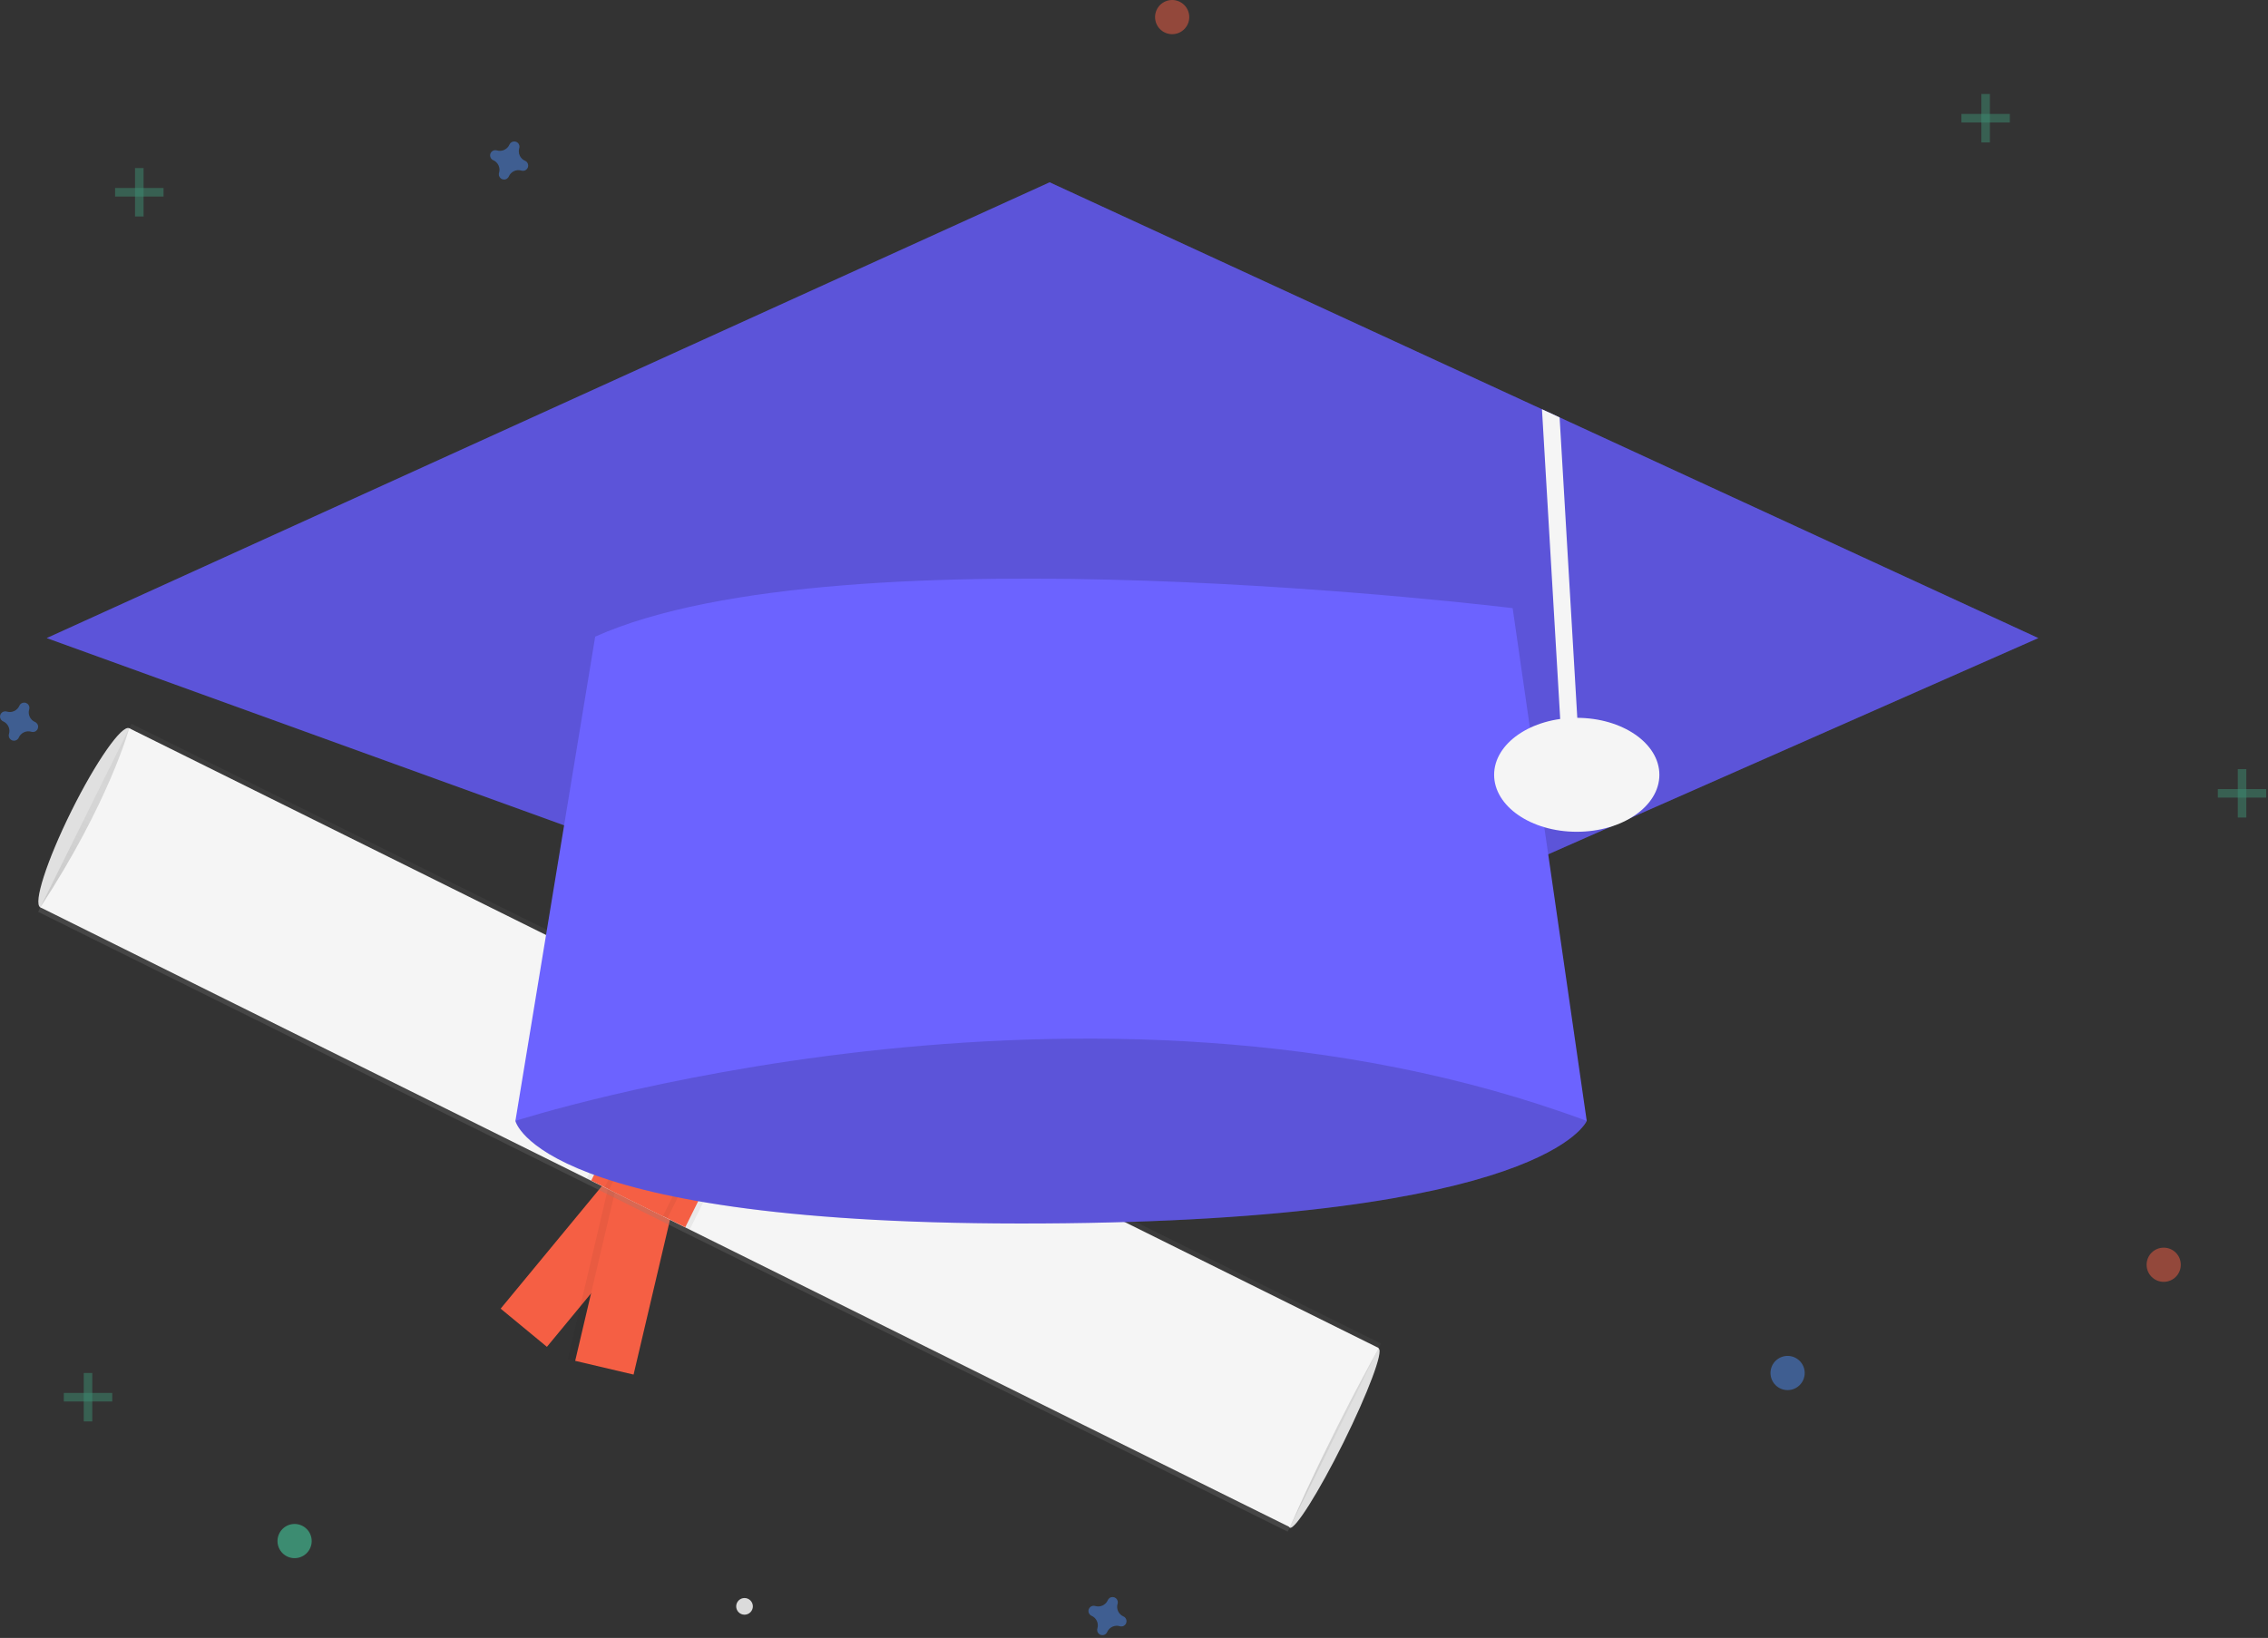 <svg width="796" height="575" viewBox="0 0 796 575" fill="none" xmlns="http://www.w3.org/2000/svg">
<rect x="0" y="0" width="796" height="575" fill="#333333" stroke="none"/>
<g id="Cap">
<g id="education 1" clip-path="url(#clip0)">
<path id="Vector" d="M34.471 289.428C43.085 272.065 47.958 256.942 45.353 255.65C42.749 254.358 33.654 267.386 25.039 284.748C16.424 302.111 11.552 317.233 14.156 318.526C16.761 319.818 25.856 306.79 34.471 289.428Z" fill="#E0E0E0"/>
<path id="Vector_2" d="M471.479 506.465C480.093 489.102 485.643 474.315 483.873 473.437C482.103 472.559 473.685 485.923 465.071 503.285C456.456 520.648 450.907 535.435 452.676 536.313C454.446 537.191 462.864 523.827 471.479 506.465Z" fill="#E0E0E0"/>
<path id="Vector_3" d="M236.643 418.691L220.406 405.284L175.715 459.407L191.952 472.814L236.643 418.691Z" fill="#F55F44"/>
<path id="Vector_4" opacity="0.05" d="M199.304 477.132L222.368 482.554L238.433 414.228L215.369 408.805L199.304 477.132Z" fill="black"/>
<path id="Vector_5" d="M201.87 477.735L222.368 482.554L238.433 414.228L217.935 409.409L201.87 477.735Z" fill="#F55F44"/>
<path id="Vector_6" d="M46.133 254.078L13.377 320.098L451.933 537.696L484.69 471.677L46.133 254.078Z" fill="url(#paint0_linear)"/>
<path id="Vector_7" d="M452.713 536.124C444.129 532.006 7.869 315.406 14.156 318.526C38.37 281.568 45.353 255.65 45.353 255.65L483.91 473.249C483.91 473.249 468.508 500.278 452.713 536.124Z" fill="#F5F5F5"/>
<path id="Vector_8" opacity="0.05" d="M273.277 368.739L237.123 350.801L205.927 413.676L242.08 431.614L273.277 368.739Z" fill="black"/>
<path id="Vector_9" d="M271.705 367.959L238.695 351.581L207.498 414.456L240.508 430.834L271.705 367.959Z" fill="#F55F44"/>
<path id="Vector_10" opacity="0.05" d="M265.417 364.839L243.411 353.92L212.214 416.796L234.221 427.715L265.417 364.839Z" fill="black"/>
<path id="Vector_11" d="M263.846 364.059L244.983 354.7L213.786 417.576L232.649 426.935L263.846 364.059Z" fill="#F55F44"/>
<path id="Vector_12" d="M261.306 566.851C262.921 566.851 264.231 565.541 264.231 563.925C264.231 562.309 262.921 560.999 261.306 560.999C259.69 560.999 258.38 562.309 258.38 563.925C258.38 565.541 259.69 566.851 261.306 566.851Z" fill="#DBDBDB"/>
<g id="Group" opacity="0.5">
<path id="Vector_13" opacity="0.5" d="M32.394 482H29.394V499H32.394V482Z" fill="#47E6B1"/>
<path id="Vector_14" opacity="0.5" d="M39.394 492V489H22.394V492H39.394Z" fill="#47E6B1"/>
</g>
<g id="Group_2" opacity="0.5">
<path id="Vector_15" opacity="0.5" d="M788.394 270H785.394V287H788.394V270Z" fill="#47E6B1"/>
<path id="Vector_16" opacity="0.5" d="M795.394 280V277H778.394V280H795.394Z" fill="#47E6B1"/>
</g>
<g id="Group_3" opacity="0.5">
<path id="Vector_17" opacity="0.5" d="M50.394 59H47.394V76H50.394V59Z" fill="#47E6B1"/>
<path id="Vector_18" opacity="0.5" d="M57.394 69V66H40.394V69H57.394Z" fill="#47E6B1"/>
</g>
<g id="Group_4" opacity="0.5">
<path id="Vector_19" opacity="0.5" d="M698.394 33H695.394V50H698.394V33Z" fill="#47E6B1"/>
<path id="Vector_20" opacity="0.5" d="M705.394 43V40H688.394V43H705.394Z" fill="#47E6B1"/>
</g>
<path id="Vector_21" opacity="0.5" d="M12.29 253.456C11.463 253.096 10.797 252.445 10.42 251.626C10.042 250.807 9.979 249.878 10.242 249.015C10.285 248.883 10.312 248.746 10.322 248.608C10.346 248.213 10.242 247.82 10.026 247.489C9.809 247.157 9.492 246.904 9.121 246.767C8.749 246.63 8.344 246.616 7.964 246.728C7.584 246.84 7.25 247.07 7.012 247.387C6.93 247.499 6.861 247.62 6.808 247.748C6.448 248.575 5.796 249.241 4.977 249.618C4.158 249.996 3.229 250.059 2.367 249.796C2.235 249.753 2.098 249.726 1.959 249.716C1.564 249.692 1.172 249.796 0.84 250.012C0.509 250.229 0.256 250.546 0.119 250.917C-0.018 251.289 -0.032 251.695 0.079 252.074C0.191 252.454 0.422 252.788 0.738 253.026C0.85 253.108 0.972 253.177 1.1 253.23C1.927 253.59 2.592 254.242 2.97 255.061C3.347 255.88 3.41 256.809 3.147 257.671C3.105 257.804 3.078 257.94 3.067 258.079C3.043 258.474 3.147 258.866 3.364 259.198C3.58 259.529 3.897 259.782 4.269 259.92C4.64 260.057 5.046 260.07 5.426 259.959C5.806 259.847 6.14 259.616 6.378 259.3C6.46 259.188 6.528 259.066 6.582 258.938C6.942 258.112 7.593 257.446 8.412 257.068C9.231 256.691 10.16 256.628 11.023 256.891C11.155 256.933 11.292 256.96 11.43 256.971C11.825 256.995 12.218 256.891 12.549 256.674C12.881 256.458 13.134 256.141 13.271 255.769C13.408 255.398 13.422 254.992 13.31 254.612C13.199 254.232 12.968 253.899 12.652 253.66C12.539 253.578 12.418 253.51 12.29 253.456Z" fill="#4D8AF0"/>
<path id="Vector_22" opacity="0.5" d="M184.29 56.456C183.463 56.096 182.797 55.445 182.42 54.626C182.042 53.807 181.979 52.878 182.242 52.015C182.285 51.883 182.312 51.746 182.322 51.608C182.346 51.213 182.242 50.82 182.026 50.489C181.81 50.157 181.492 49.904 181.121 49.767C180.749 49.63 180.344 49.616 179.964 49.728C179.584 49.84 179.25 50.07 179.012 50.387C178.93 50.499 178.861 50.62 178.808 50.748C178.448 51.575 177.796 52.241 176.977 52.618C176.158 52.996 175.229 53.059 174.367 52.796C174.235 52.753 174.098 52.727 173.959 52.716C173.564 52.692 173.172 52.796 172.84 53.012C172.509 53.229 172.256 53.546 172.119 53.917C171.982 54.289 171.968 54.694 172.079 55.074C172.191 55.454 172.422 55.788 172.738 56.026C172.85 56.108 172.972 56.177 173.1 56.23C173.927 56.59 174.592 57.242 174.97 58.061C175.347 58.88 175.41 59.809 175.147 60.671C175.105 60.803 175.078 60.94 175.067 61.079C175.043 61.474 175.147 61.866 175.364 62.198C175.58 62.529 175.897 62.782 176.269 62.919C176.64 63.056 177.046 63.07 177.426 62.959C177.806 62.847 178.14 62.616 178.378 62.3C178.46 62.188 178.528 62.066 178.582 61.938C178.942 61.111 179.593 60.446 180.412 60.069C181.231 59.691 182.16 59.628 183.023 59.891C183.155 59.933 183.292 59.96 183.43 59.971C183.825 59.995 184.218 59.891 184.549 59.674C184.881 59.458 185.134 59.141 185.271 58.769C185.408 58.398 185.422 57.992 185.31 57.612C185.199 57.232 184.968 56.898 184.651 56.66C184.539 56.578 184.418 56.51 184.29 56.456Z" fill="#4D8AF0"/>
<path id="Vector_23" opacity="0.5" d="M394.29 567.456C393.463 567.096 392.797 566.445 392.42 565.626C392.042 564.807 391.979 563.878 392.242 563.015C392.285 562.883 392.312 562.746 392.322 562.608C392.346 562.213 392.242 561.82 392.026 561.489C391.809 561.157 391.492 560.904 391.121 560.767C390.749 560.63 390.343 560.616 389.964 560.728C389.584 560.839 389.25 561.07 389.012 561.387C388.93 561.499 388.861 561.62 388.808 561.748C388.448 562.575 387.796 563.241 386.977 563.618C386.158 563.996 385.229 564.059 384.367 563.796C384.234 563.753 384.098 563.726 383.959 563.716C383.564 563.692 383.172 563.796 382.84 564.012C382.509 564.229 382.256 564.546 382.119 564.917C381.982 565.289 381.968 565.695 382.079 566.074C382.191 566.454 382.422 566.788 382.738 567.026C382.85 567.108 382.972 567.177 383.1 567.23C383.927 567.59 384.592 568.242 384.97 569.061C385.347 569.88 385.41 570.809 385.147 571.671C385.105 571.803 385.078 571.94 385.067 572.079C385.043 572.474 385.147 572.866 385.364 573.198C385.58 573.529 385.897 573.782 386.269 573.919C386.64 574.056 387.046 574.07 387.426 573.959C387.806 573.847 388.139 573.616 388.378 573.3C388.46 573.188 388.528 573.066 388.582 572.938C388.942 572.111 389.593 571.446 390.412 571.068C391.231 570.691 392.16 570.628 393.023 570.891C393.155 570.933 393.292 570.96 393.43 570.971C393.825 570.995 394.218 570.891 394.549 570.674C394.881 570.458 395.134 570.141 395.271 569.769C395.408 569.398 395.422 568.992 395.31 568.612C395.199 568.232 394.968 567.898 394.651 567.66C394.539 567.578 394.418 567.51 394.29 567.456Z" fill="#4D8AF0"/>
<path id="Vector_24" opacity="0.5" d="M759.394 450C762.708 450 765.394 447.314 765.394 444C765.394 440.686 762.708 438 759.394 438C756.081 438 753.394 440.686 753.394 444C753.394 447.314 756.081 450 759.394 450Z" fill="#F55F44"/>
<path id="Vector_25" opacity="0.5" d="M627.394 488C630.708 488 633.394 485.314 633.394 482C633.394 478.686 630.708 476 627.394 476C624.081 476 621.394 478.686 621.394 482C621.394 485.314 624.081 488 627.394 488Z" fill="#4D8AF0"/>
<path id="Vector_26" opacity="0.5" d="M103.394 547C106.708 547 109.394 544.314 109.394 541C109.394 537.686 106.708 535 103.394 535C100.081 535 97.394 537.686 97.394 541C97.394 544.314 100.081 547 103.394 547Z" fill="#47E6B1"/>
<path id="Vector_27" opacity="0.5" d="M411.394 12C414.708 12 417.394 9.314 417.394 6C417.394 2.686 414.708 0 411.394 0C408.081 0 405.394 2.686 405.394 6C405.394 9.314 408.081 12 411.394 12Z" fill="#F55F44"/>
<path id="Vector_28" d="M204.894 357.5L180.894 393.5C180.894 393.5 188.894 430.5 365.894 429.5C542.894 428.5 556.894 393.5 556.894 393.5L523.894 345.5L422.894 276.5L204.894 357.5Z" fill="#6C63FF"/>
<path id="Vector_29" opacity="0.15" d="M204.894 357.5L180.894 393.5C180.894 393.5 188.894 430.5 365.894 429.5C542.894 428.5 556.894 393.5 556.894 393.5L523.894 345.5L422.894 276.5L204.894 357.5Z" fill="black"/>
<path id="Vector_30" d="M715.394 224L400.394 363L16.394 224L368.394 64L541.184 143.67L547.374 146.53L715.394 224Z" fill="#6C63FF"/>
<path id="Vector_31" opacity="0.15" d="M715.394 224L400.394 363L16.394 224L368.394 64L541.184 143.67L547.374 146.53L715.394 224Z" fill="black"/>
<path id="Vector_32" d="M553.894 257.32L547.894 257.68L541.184 143.67L547.374 146.53L553.894 257.32Z" fill="#F5F5F5"/>
<path id="Vector_33" d="M208.894 223.5L180.894 393.5C180.894 393.5 381.894 328.5 556.894 393.5L530.894 213.5C530.894 213.5 295.894 184.5 208.894 223.5Z" fill="#6C63FF"/>
<path id="Vector_34" d="M553.394 292C569.411 292 582.394 283.046 582.394 272C582.394 260.954 569.411 252 553.394 252C537.378 252 524.394 260.954 524.394 272C524.394 283.046 537.378 292 553.394 292Z" fill="#F5F5F5"/>
</g>
</g>
<defs>
<linearGradient id="paint0_linear" x1="232.655" y1="428.897" x2="265.411" y2="362.878" gradientUnits="userSpaceOnUse">
<stop stop-color="#808080" stop-opacity="0.25"/>
<stop offset="0.535" stop-color="#808080" stop-opacity="0.12"/>
<stop offset="1" stop-color="#808080" stop-opacity="0.1"/>
</linearGradient>
<clipPath id="clip0">
<rect width="795.394" height="574.038" fill="white"/>
</clipPath>
</defs>
</svg>

